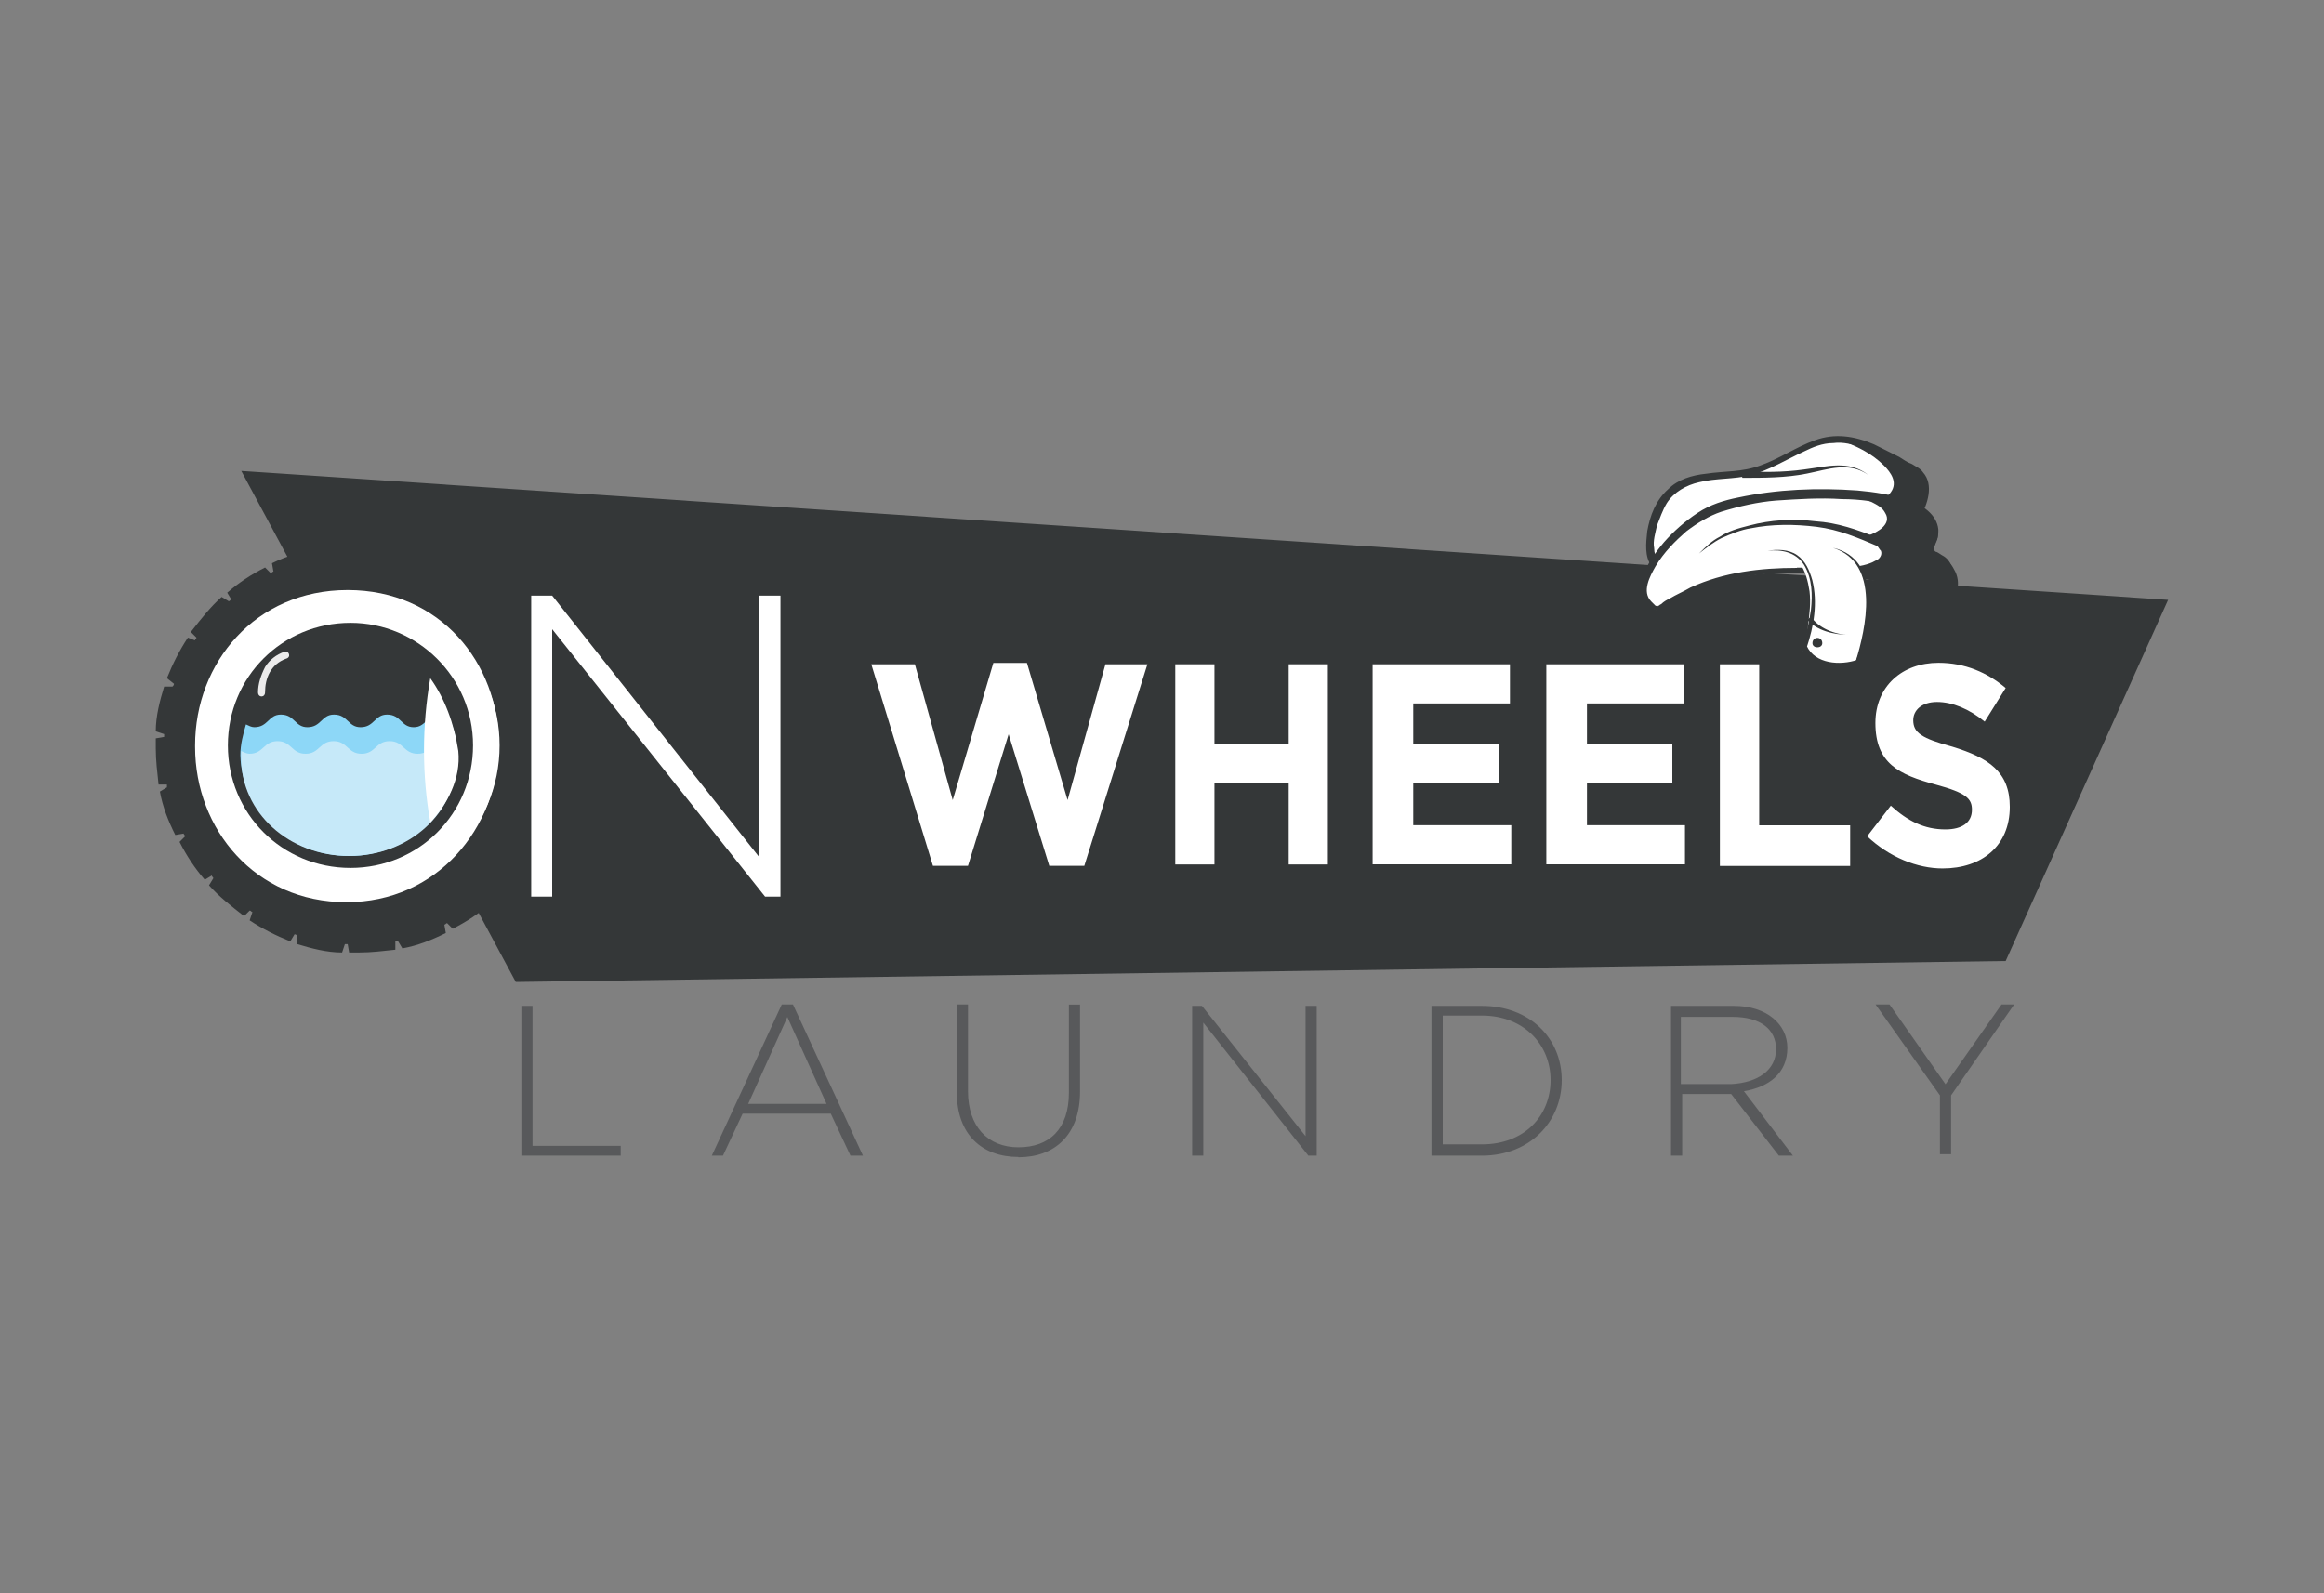 <?xml version="1.0" encoding="UTF-8"?>
<svg id="Layer_1" data-name="Layer 1" xmlns="http://www.w3.org/2000/svg" viewBox="0 0 175 120">
  <rect x="0" y="0" width="175" height="120" fill="#808080" stroke="none"/>
  <defs>
    <style>
      .cls-1 {
        fill: none;
        stroke: #fff;
        stroke-miterlimit: 10;
        stroke-width: 2px;
      }

      .cls-2 {
        fill: #58595b;
      }

      .cls-2, .cls-3, .cls-4, .cls-5, .cls-6 {
        stroke-width: 0px;
      }

      .cls-3 {
        fill: #343738;
      }

      .cls-7 {
        opacity: .9;
      }

      .cls-4 {
        fill: #c6e9f9;
      }

      .cls-5 {
        fill: #8dd7f7;
      }

      .cls-6 {
        fill: #fff;
      }
    </style>
  </defs>
  <g>
    <path class="cls-3" d="M42.42,57.09v-.74c0-.95-.11-1.79-.21-2.74h-.63v-.21l.53-.32c-.21-1.16-.63-2.21-1.16-3.27l-.63.11c0-.11-.11-.11-.11-.21l.42-.42c-.53-1.05-1.16-2-1.9-2.85l-.53.32c0-.11-.11-.11-.11-.21l.32-.53c-.74-.84-1.69-1.58-2.64-2.32l-.42.42c-.11,0-.11-.11-.21-.11l.21-.63c-.95-.63-2-1.16-3.06-1.58l-.32.53q-.11,0-.21-.11v-.63c-1.05-.32-2.21-.63-3.37-.63l-.21.63h-.21l-.21-.53h-.74c-.95,0-1.79.11-2.74.21v.63h-.21l-.32-.53c-1.16.21-2.21.53-3.27,1.05l.11.63c-.11,0-.11.11-.21.11l-.42-.42c-1.05.53-2,1.16-2.85,1.9l.32.53c-.11,0-.11.11-.21.11l-.53-.32c-.84.74-1.58,1.69-2.32,2.64l.42.42c0,.11-.11.11-.11.21l-.53-.21c-.63.95-1.16,2-1.58,3.06l.53.42q0,.11-.11.21h-.63c-.32,1.05-.63,2.21-.63,3.37l.63.21v.21l-.63.11v.74c0,.95.11,1.79.21,2.74h.63v.21l-.53.32c.21,1.16.63,2.21,1.16,3.27l.63-.11c0,.11.11.11.11.21l-.42.42c.53,1.05,1.16,2,1.9,2.85l.53-.32c0,.11.11.11.11.21l-.32.53c.74.84,1.69,1.58,2.64,2.32l.42-.42c.11,0,.11.11.21.11l-.21.63c.95.63,2,1.16,3.06,1.58l.32-.53q.11,0,.21.11v.63c1.05.32,2.21.63,3.37.63l.21-.63h.21l.11.63h.74c.95,0,1.79-.11,2.74-.21v-.63h.21l.32.53c1.16-.21,2.21-.63,3.27-1.16l-.11-.63c.11,0,.11-.11.21-.11l.42.42c1.05-.53,2-1.16,2.85-1.9l-.32-.53c.11,0,.11-.11.21-.11l.53.32c.84-.74,1.58-1.69,2.32-2.64l-.42-.42c0-.11.11-.11.11-.21l.63.21c.63-.95,1.16-2,1.58-3.06l-.53-.32q0-.11.11-.21h.63c.32-1.05.63-2.21.63-3.37l-.63-.21v-.21l.63-.21ZM36.94,56.35c0,5.48-4.43,9.91-9.91,9.91s-9.91-4.43-9.91-9.91,4.43-9.91,9.91-9.91c5.48,0,9.91,4.43,9.91,9.91Z"/>
    <g>
      <path class="cls-2" d="M39.26,87.04v-11.28h.84v10.54h6.64v.74h-7.49Z"/>
      <path class="cls-2" d="M64.04,87.04l-1.48-3.16h-6.64l-1.48,3.16h-.84l5.27-11.39h.84l5.27,11.39h-.95ZM59.29,76.6l-2.95,6.54h5.9l-2.95-6.54Z"/>
      <path class="cls-2" d="M76.69,87.14c-2.74,0-4.64-1.69-4.64-4.85v-6.64h.84v6.54c0,2.64,1.48,4.22,3.8,4.22s3.8-1.37,3.8-4.11v-6.64h.84v6.54c0,3.27-1.9,4.96-4.64,4.96Z"/>
      <path class="cls-2" d="M98.52,87.04l-7.91-10.02v10.02h-.84v-11.28h.74l7.8,9.81v-9.81h.84v11.28h-.63Z"/>
      <path class="cls-2" d="M111.59,87.04h-3.8v-11.28h3.8c3.59,0,6.01,2.43,6.01,5.59h0c0,3.16-2.43,5.69-6.01,5.69ZM116.76,81.34c0-2.64-2-4.85-5.17-4.85h-2.95v9.7h2.95c3.16,0,5.17-2.11,5.17-4.85h0Z"/>
      <path class="cls-2" d="M133.95,87.04l-3.59-4.64h-3.69v4.64h-.84v-11.28h4.75c2.43,0,4.01,1.37,4.01,3.16h0c0,1.9-1.37,2.95-3.27,3.27l3.69,4.85h-1.05ZM133.74,79.02c0-1.48-1.16-2.43-3.27-2.43h-3.9v5.06h3.8c2-.11,3.37-1.05,3.37-2.64h0Z"/>
      <path class="cls-2" d="M146.92,82.5v4.43h-.84v-4.43l-4.85-6.85h1.05l4.22,6.01,4.22-6.01h.95l-4.75,6.85Z"/>
    </g>
    <polygon class="cls-3" points="38.84 73.96 151.03 72.38 163.26 45.18 18.17 35.47 38.84 73.96"/>
    <g>
      <path class="cls-6" d="M65.62,50.03h3.27l2.85,10.23,3.06-10.33h2.53l3.06,10.33,2.85-10.23h3.16l-4.75,15.18h-2.64l-3.06-9.91-3.06,9.91h-2.64l-4.64-15.18Z"/>
      <path class="cls-6" d="M88.5,50.03h2.95v6.01h5.59v-6.01h2.95v15.08h-2.95v-6.12h-5.59v6.12h-2.95v-15.08Z"/>
      <path class="cls-6" d="M103.37,50.03h10.33v2.95h-7.28v3.06h6.43v2.95h-6.43v3.16h7.38v2.95h-10.44v-15.08Z"/>
      <path class="cls-6" d="M116.45,50.03h10.33v2.95h-7.28v3.06h6.43v2.95h-6.43v3.16h7.38v2.95h-10.44v-15.08Z"/>
      <path class="cls-6" d="M129.52,50.03h2.95v12.13h6.85v3.06h-9.81v-15.18Z"/>
      <path class="cls-6" d="M140.59,63l1.79-2.32c1.27,1.16,2.53,1.79,4.11,1.79,1.27,0,2-.53,2-1.48h0c0-.84-.42-1.27-2.74-1.9-2.74-.74-4.53-1.58-4.53-4.64h0c0-2.74,2-4.53,4.75-4.53,2,0,3.69.74,5.06,1.9l-1.58,2.53c-1.16-.95-2.43-1.48-3.59-1.48s-1.79.63-1.79,1.37h0c0,.95.63,1.37,2.95,2,2.74.84,4.32,1.9,4.32,4.53h0c0,2.95-2.11,4.64-5.06,4.64-1.9,0-4.01-.84-5.69-2.43Z"/>
    </g>
    <g>
      <path class="cls-6" d="M26.08,67.95c-6.85,0-11.39-5.48-11.39-11.7v-.11c0-6.22,4.53-11.7,11.49-11.7s11.39,5.48,11.39,11.7v.11c-.11,6.12-4.64,11.7-11.49,11.7ZM35.78,56.25c0-5.59-4.11-10.23-9.7-10.23s-9.6,4.53-9.6,10.12v.11c0,5.59,4.11,10.23,9.7,10.23,5.48-.11,9.6-4.64,9.6-10.23h0Z"/>
      <path class="cls-6" d="M57.61,67.53l-16.03-20.14v20.14h-1.58v-22.67h1.58l15.61,19.72v-19.72h1.58v22.67h-1.16Z"/>
    </g>
    <g>
      <path class="cls-6" d="M143.12,40.22c.84-.84,1.69-2,1.69-3.27,0-.53-.21-.95-.53-1.27-.21-.21-.42-.32-.74-.42-.32-.21-.53-.32-.84-.53-1.16-.63-2.43-1.27-3.8-1.48-1.27-.11-2.32.21-3.48.74-1.05.53-2.11,1.16-3.37,1.48s-2.53.21-3.9.53c-.95.21-1.9.53-2.64,1.27-.84.84-1.16,2.11-1.37,3.27-.11.84,0,1.58.53,2.21.21.21.53.63.84.63h1.05c.63-.11,1.16-.11,1.79-.21,3.37-.53,6.64-1.16,10.02-1.9,1.69-.42,3.16-.74,4.75-1.05Z"/>
      <path class="cls-3" d="M125.94,43.7c-.21,0-.53,0-.63-.11s-.21-.21-.32-.32c-.21-.21-.42-.42-.63-.63-.53-.74-.42-1.69-.32-2.64.21-1.16.63-2.32,1.58-3.16.74-.74,1.79-1.05,2.85-1.16,1.37-.21,2.74-.11,4.11-.63,1.48-.53,2.64-1.37,4.11-1.9s2.95-.32,4.43.32c.63.32,1.27.63,1.9.95.32.21.63.42.95.53.32.21.63.32.84.63.84.95.32,2.43-.21,3.37-.21.32-.42.63-.63.84-.11.11-.21.32-.42.42-.11.11-.11.21-.21.21s-.21,0-.21.11c-1.16.21-2.32.53-3.37.74-3.69.74-7.28,1.58-10.97,2.11-1.16.11-2,.32-2.85.32ZM125.62,43.07c1.27,0,2.64-.21,3.9-.42,1.9-.32,3.8-.74,5.69-1.05,1.79-.32,3.59-.74,5.27-1.16.63-.11,1.16-.21,1.79-.42.21,0,.32-.11.53-.11.42-.11.63-.53.84-.84.63-.84,1.37-2.43.42-3.27-.21-.21-.63-.42-.84-.53-.32-.21-.63-.42-1.05-.63-.63-.32-1.27-.63-1.9-.95-.74-.21-1.48-.42-2.21-.32-.84,0-1.58.32-2.21.63-1.37.63-2.53,1.37-4.01,1.79-1.27.32-2.64.21-3.9.53-.95.21-1.9.74-2.43,1.58-.32.53-.53,1.16-.74,1.69-.11.53-.32,1.16-.21,1.69,0,.74.42,1.16.95,1.58-.11.11,0,.21.11.21Z"/>
      <path class="cls-3" d="M143.86,35.37c-1.69-.84-3.27-2-5.27-2.21,1.16.42,2.32.95,3.27,1.9.53.53,1.05,1.27.53,2-.63.95-2.11.84-3.06,1.27-.21.11-.53.32-.21.53.32.32.84.42,1.27.53.74.21,1.58.32,2.32.42.21,0,.42.11.53.11s.21.11.21,0c.11-.11.11-.21.21-.32.21-.32.42-.63.63-.95.63-1.16.84-2.64-.42-3.27-1.48-.84,1.58.74,0,0Z"/>
      <path class="cls-6" d="M145.86,42.12c-.74-.42-.11-1.16-.11-1.69.11-.84-.63-1.48-1.37-1.9-1.58-.84-3.48-1.05-5.27-1.16-2.21-.11-4.53-.11-6.75.32-1.79.32-3.59.63-5.06,1.79-.84.63-1.48,1.27-2.11,2s-1.16,1.48-1.37,2.32c-.21.74-.11,1.48.53,1.9.11.11.42.32.53.21.11-.11.21-.11.21-.21.21-.11.42-.32.63-.42,1.48-.95,3.27-1.48,5.06-1.79,2.85-.53,5.8-.53,8.65-.11,1.69.21,3.48.63,5.06,1.37.53.32,1.05.63,1.48,1.05.11.11.11.32.11.42,1.27-1.16,1.27-3.37-.21-4.11-1.27-.63,1.27.53,0,0Z"/>
      <path class="cls-3" d="M145.97,46.55c0-.11,0-.32-.11-.42,0-.11,0-.32-.11-.32l-.21-.21c-.32-.21-.63-.42-.95-.63-1.48-.84-3.06-1.16-4.75-1.48-2.85-.42-5.9-.53-8.75,0-1.27.21-2.53.53-3.69,1.05-.53.21-1.05.53-1.58.84-.21.11-.42.32-.63.42-.11.11-.21.11-.21.21q-.11.11-.21,0c-2.53-1.05-.63-3.8.53-5.17.74-.84,1.58-1.58,2.53-2.21.95-.63,2-.95,3.06-1.16,2.95-.63,6.01-.74,8.96-.53,1.27.11,2.64.32,3.9.74.95.32,2.11,1.05,2.21,2.21,0,.21,0,.53-.11.74s-.21.53-.21.74c0,.11.11.21.21.21.21.11.32.21.53.32.32.21.53.53.63.95.32.74.32,1.58,0,2.21-.21.74-.63,1.16-1.05,1.48ZM135.32,42.75c2.53,0,5.06.21,7.38.95,1.05.32,2.21.74,3.06,1.48.21.11.32.32.42.42.42-.53.53-1.27.42-2-.11-.32-.21-.63-.42-.84-.21-.32-.53-.42-.74-.63-.42-.32-.32-.84-.21-1.27.21-.53.21-.95,0-1.37-.53-.84-1.58-1.16-2.43-1.37-1.37-.32-2.74-.53-4.11-.53-1.69-.11-3.27,0-4.96.11-1.37.11-2.74.42-4.11.84-.95.32-1.79.84-2.64,1.48-.84.74-1.69,1.58-2.32,2.64-.42.74-1.05,1.9-.32,2.64.11.11.21.21.32.32.11,0,.11.11.21,0,.11,0,.11-.11.21-.11.21-.21.42-.32.63-.42.53-.32,1.05-.53,1.58-.84,2.53-1.16,5.27-1.48,8.01-1.48Z"/>
      <path class="cls-3" d="M145.34,42.43c-1.37-.21-2.64-.63-3.9-1.27-1.48-.63-2.95-1.27-4.64-1.48-1.69-.21-3.37-.21-4.96.11-.74.11-1.48.42-2.21.74-.63.32-1.16.74-1.69,1.16.53-.53.95-.95,1.58-1.27.63-.42,1.37-.63,2.21-.84,1.58-.42,3.27-.53,4.96-.32,1.69.11,3.16.63,4.75,1.27,1.27.53,2.64.95,4.01,1.05-.11.32-.11.53-.11.84Z"/>
      <path class="cls-3" d="M131.1,35.47c1.58.11,3.16.11,4.75-.11,1.69-.21,3.37-.74,4.85.42-1.48-1.05-3.06-.42-4.64-.11-1.58.32-3.27.32-4.85.32-.11-.21-.11-.42-.11-.53Z"/>
      <path class="cls-3" d="M135.64,43.07c2.43-.11,5.06.11,7.38.95,1.05.42,2.21.84,3.06,1.58.21.11.21.21.42.42.84-.84,1.27-2.11.63-3.16-.21-.42-.53-.74-.95-.84-.21-.11-.63,0-.63-.42,0-.32.21-.63.32-.95.11-.42.11-.95-.21-1.37-.53-.95-1.79-1.27-2.74-1.58-1.37-.32-2.74-.53-4.22-.53.74.11,1.48.32,2.21.63.42.21.84.42,1.05.84.53.84-.63,1.48-1.27,1.69.21.21.42.42.63.74.11.11.21.32.32.42.11.32-.11.63-.42.74-.53.32-1.27.42-1.9.53-1.16.32-2.43.32-3.69.32Z"/>
      <path class="cls-6" d="M138.06,41.27c2.21.53,2.64,2.95,2.53,4.96-.11.63-.21,1.37-.32,2-.11.32-.21.63-.32,1.05-.11.21-.11.32-.21.53,0,.11-.11.21-.11.21-.11,0-.21.11-.32.11-1.16.32-2.64.11-3.37-.84-.11-.11-.11-.21-.21-.32v-.21c.11-.21.11-.32.21-.53.11-.42.21-.74.21-1.16.11-.84.21-1.69.11-2.53-.11-.74-.32-1.58-.74-2.11-.53-.63-1.27-.84-2-.84-.21,0-.42,0-.63.11l5.17-.42Z"/>
      <path class="cls-3" d="M138.06,41.27c3.59.84,2.85,5.69,2,8.33-.11.21-.11.53-.32.63-.42.11-.74.21-1.16.21-.74,0-1.58-.11-2.21-.63-.32-.21-.53-.42-.63-.74,0-.11-.11-.21-.11-.32s.11-.32.21-.42c.21-.74.42-1.58.53-2.43.11-1.05.11-2.32-.53-3.37-.63-.95-1.69-1.16-2.74-1.05.74-.11,1.58-.11,2.21.32.63.42.95,1.16,1.16,1.9.42,1.69.11,3.48-.42,5.06v-.11c.63,1.37,2.53,1.48,3.8,1.05l-.11.11c.74-2.43,1.9-7.38-1.69-8.54q.21.11,0,0Z"/>
      <path class="cls-3" d="M136.37,46.44c.53.84,1.79,1.37,2.85,1.37-1.16,0-2.43-.32-3.16-1.16.11,0,.21-.11.32-.21Z"/>
      <path class="cls-3" d="M137.22,48.44c0,.42-.74.42-.74,0,0-.53.74-.53.74,0Z"/>
    </g>
  </g>
  <g>
    <path class="cls-3" d="M36.09,56.35c0,5.48-4.43,9.81-9.81,9.81s-9.81-4.43-9.81-9.81,4.43-9.81,9.81-9.81,9.81,4.43,9.81,9.81Z"/>
    <path class="cls-5" d="M26.29,64.47c4.43,0,8.12-3.37,8.12-7.59,0-1.05-.21-2-.63-2.95-.11,0-.32-.11-.63-.11-1.05,0-1.05.95-2,.95s-.95-.95-2-.95c-.95,0-.95.95-2,.95-.95,0-.95-.95-2-.95-.95,0-.95.95-2,.95-.95,0-.95-.95-2-.95-.95,0-.95.95-2,.95-.21,0-.42-.11-.63-.21-.21.74-.42,1.48-.42,2.32.11,4.22,3.69,7.59,8.22,7.59Z"/>
    <path class="cls-4" d="M26.29,64.47c4.53,0,8.12-3.27,8.12-7.38,0-.42,0-.74-.11-1.16-.21-.11-.42-.11-.74-.11-1.05,0-1.05.95-2.11.95s-1.05-.95-2.11-.95-1.05.95-2.11.95-1.05-.95-2.11-.95-1.05.95-2.11.95-1.05-.95-2.11-.95-1.05.95-2.11.95c-.21,0-.42-.11-.63-.21v.53c0,4.11,3.59,7.38,8.12,7.38Z"/>
    <path class="cls-6" d="M32.4,51.08c-.63,3.59-.63,7.28,0,10.86,1.27-1.37,2.32-3.27,2.11-5.38-.32-2.11-1.05-4.01-2.11-5.48Z"/>
    <path class="cls-1" d="M36.62,56.14c0,5.69-4.53,10.23-10.23,10.23s-10.23-4.53-10.23-10.23,4.53-10.23,10.23-10.23c5.59,0,10.23,4.53,10.23,10.23Z"/>
    <path class="cls-3" d="M27.24,49.29c.42.74,1.48,1.16,2.32,1.16-.95,0-2-.21-2.64-.95q.21-.11.32-.21Z"/>
    <path class="cls-3" d="M27.87,50.87c0,.42-.63.42-.63,0,.11-.32.63-.32.63,0Z"/>
  </g>
  <g class="cls-7">
    <path class="cls-6" d="M21.44,49.08c-.63.21-1.16.63-1.48,1.16-.32.63-.53,1.27-.53,1.9,0,.42.53.42.53,0,0-1.05.42-2.11,1.58-2.53.42-.11.21-.63-.11-.53Z"/>
  </g>
</svg>